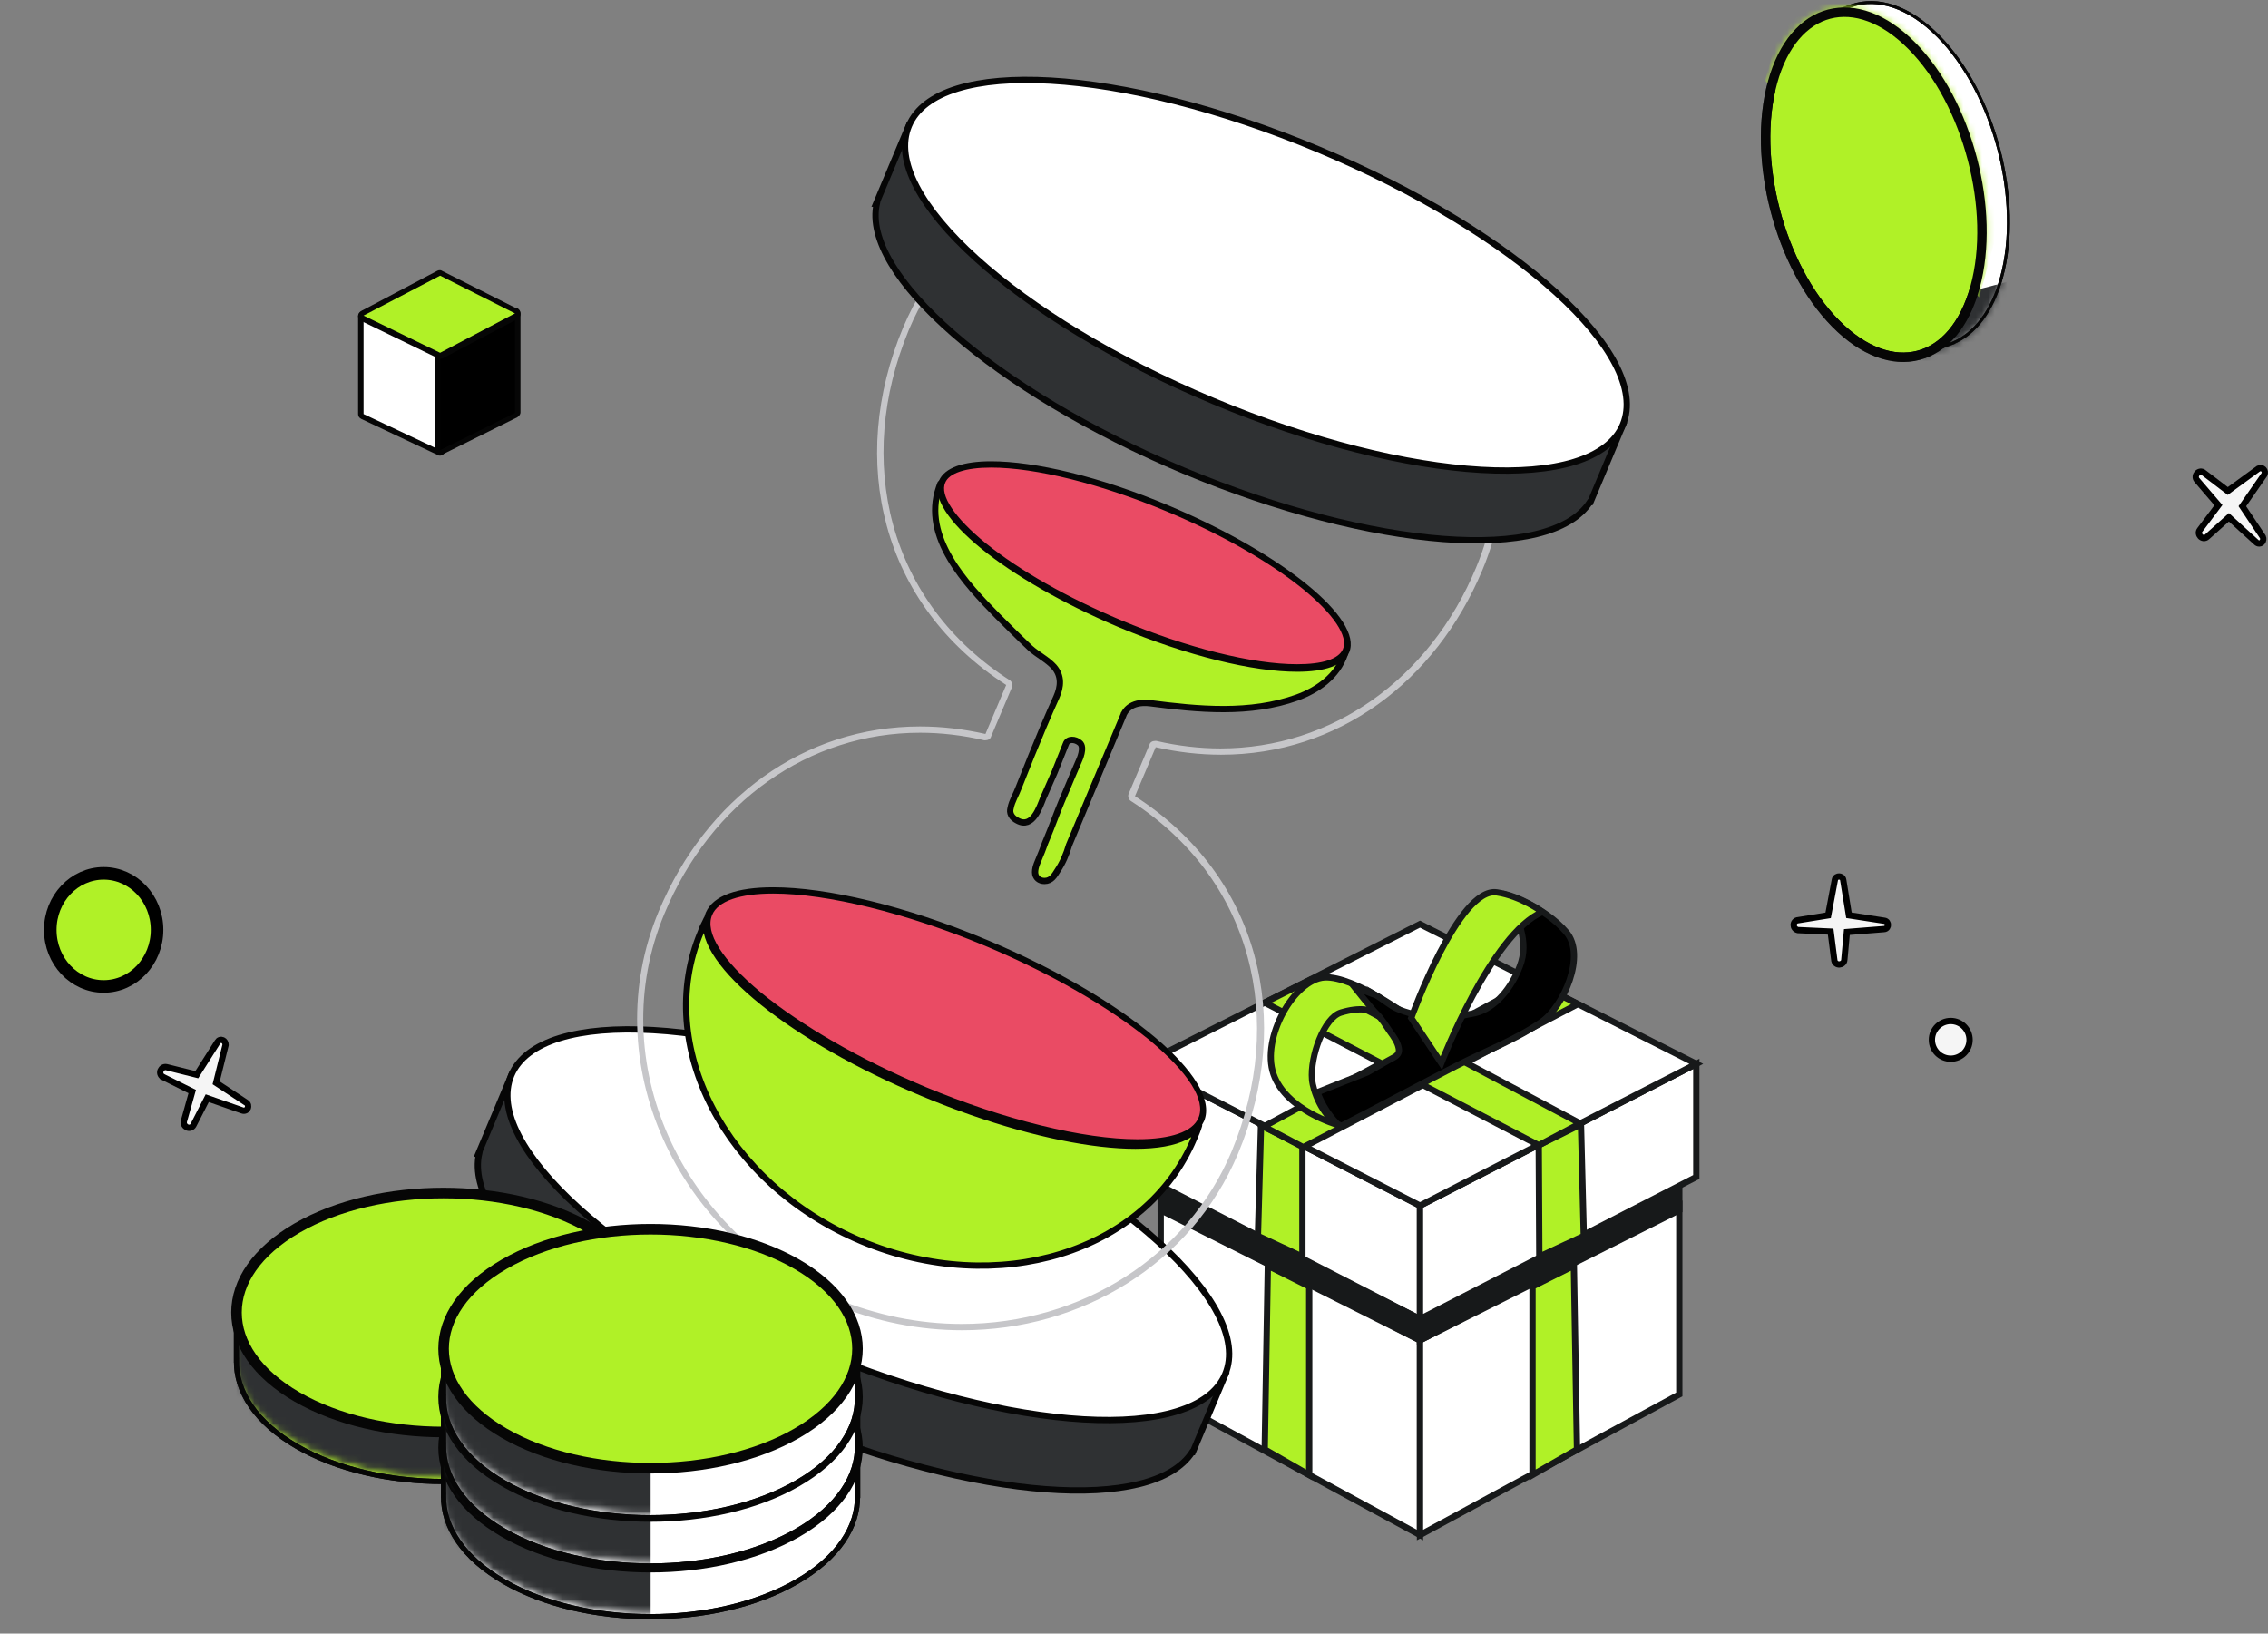 <svg width="361" height="260" viewBox="0 0 361 260" fill="none" xmlns="http://www.w3.org/2000/svg">
<rect x="0" y="0" width="361" height="260" fill="#808080" stroke="none"/>
<path fill-rule="evenodd" clip-rule="evenodd" d="M310.913 54.554C314.319 53.094 317.095 49.575 318.58 44.17C321.932 31.968 317.436 14.775 308.537 5.769C303.853 1.028 298.882 -0.5 294.736 0.897L294.735 0.894L294.631 0.933C294.538 0.965 294.446 0.999 294.355 1.034L290.296 2.525L290.598 3.56C288.773 5.429 287.301 8.108 286.354 11.555C283.002 23.757 287.498 40.949 296.397 49.956C299.486 53.083 302.7 54.812 305.72 55.226L306.05 56.352L310.919 54.574L310.913 54.554Z" fill="white"/>
<path d="M310.914 54.554L310.823 54.344L310.635 54.424L310.694 54.62L310.914 54.554ZM294.736 0.897L294.516 0.963L294.584 1.189L294.809 1.114L294.736 0.897ZM294.735 0.894L294.955 0.828L294.884 0.595L294.656 0.679L294.735 0.894ZM294.631 0.933L294.707 1.149L294.71 1.148L294.631 0.933ZM294.355 1.034L294.434 1.249L294.437 1.248L294.355 1.034ZM290.296 2.525L290.217 2.31L290.016 2.384L290.076 2.589L290.296 2.525ZM290.599 3.56L290.763 3.72L290.857 3.624L290.819 3.496L290.599 3.56ZM305.721 55.226L305.941 55.161L305.899 55.019L305.752 54.999L305.721 55.226ZM306.05 56.351L305.83 56.416L305.899 56.651L306.129 56.567L306.05 56.351ZM310.919 54.573L310.998 54.788L311.201 54.715L311.139 54.507L310.919 54.573ZM318.359 44.109C316.885 49.472 314.143 52.919 310.823 54.344L311.004 54.765C314.495 53.268 317.305 49.677 318.801 44.23L318.359 44.109ZM308.374 5.93C312.789 10.397 316.121 16.908 317.931 23.829C319.741 30.749 320.022 38.056 318.359 44.109L318.801 44.23C320.49 38.081 320.2 30.691 318.375 23.713C316.55 16.735 313.185 10.146 308.701 5.608L308.374 5.93ZM294.809 1.114C298.842 -0.245 303.725 1.224 308.374 5.93L308.701 5.608C303.981 0.83 298.922 -0.756 294.662 0.679L294.809 1.114ZM294.955 0.831L294.955 0.828L294.515 0.96L294.516 0.963L294.955 0.831ZM294.656 0.679L294.552 0.718L294.71 1.148L294.814 1.109L294.656 0.679ZM294.437 1.248C294.527 1.214 294.617 1.181 294.707 1.149L294.555 0.716C294.46 0.749 294.366 0.784 294.272 0.82L294.437 1.248ZM294.276 0.819L290.217 2.31L290.375 2.74L294.434 1.249L294.276 0.819ZM290.076 2.589L290.379 3.624L290.819 3.496L290.516 2.461L290.076 2.589ZM286.576 11.615C287.515 8.197 288.971 5.554 290.763 3.72L290.435 3.4C288.576 5.302 287.088 8.019 286.133 11.493L286.576 11.615ZM296.56 49.794C292.146 45.327 288.813 38.816 287.004 31.895C285.194 24.975 284.913 17.668 286.576 11.615L286.133 11.493C284.444 17.642 284.735 25.033 286.56 32.011C288.385 38.989 291.75 45.578 296.234 50.116L296.56 49.794ZM305.752 54.999C302.795 54.593 299.625 52.896 296.56 49.794L296.234 50.116C299.348 53.268 302.606 55.03 305.689 55.453L305.752 54.999ZM305.5 55.29L305.83 56.416L306.27 56.287L305.941 55.161L305.5 55.29ZM306.129 56.567L310.998 54.788L310.84 54.358L305.971 56.136L306.129 56.567ZM311.139 54.507L311.133 54.488L310.694 54.62L310.7 54.639L311.139 54.507Z" fill="#060606"/>
<mask id="mask0_3309_15569" style="mask-type:alpha" maskUnits="userSpaceOnUse" x="285" y="0" width="35" height="57">
<path fill-rule="evenodd" clip-rule="evenodd" d="M310.914 54.553C314.32 53.092 317.096 49.573 318.581 44.169C321.933 31.967 317.437 14.774 308.538 5.767C303.854 1.026 298.883 -0.501 294.737 0.896L294.736 0.893L294.632 0.932C294.539 0.964 294.447 0.998 294.356 1.033L290.297 2.524L290.599 3.559C288.774 5.427 287.302 8.107 286.355 11.553C283.003 23.755 287.499 40.948 296.398 49.954C299.487 53.081 302.701 54.81 305.721 55.224L306.051 56.35L310.92 54.572L310.914 54.553Z" fill="white"/>
<path d="M310.915 54.553L310.824 54.343L310.636 54.423L310.695 54.619L310.915 54.553ZM294.737 0.896L294.517 0.962L294.585 1.188L294.81 1.113L294.737 0.896ZM294.736 0.893L294.956 0.827L294.885 0.594L294.657 0.678L294.736 0.893ZM294.632 0.932L294.708 1.148L294.711 1.147L294.632 0.932ZM294.356 1.033L294.435 1.248L294.438 1.247L294.356 1.033ZM290.297 2.524L290.218 2.309L290.017 2.383L290.077 2.588L290.297 2.524ZM290.6 3.559L290.764 3.719L290.858 3.623L290.82 3.495L290.6 3.559ZM305.722 55.225L305.942 55.16L305.9 55.018L305.753 54.998L305.722 55.225ZM306.051 56.35L305.831 56.415L305.9 56.65L306.13 56.566L306.051 56.35ZM310.92 54.572L310.999 54.788L311.202 54.714L311.14 54.506L310.92 54.572ZM318.36 44.108C316.886 49.471 314.144 52.919 310.824 54.343L311.005 54.764C314.495 53.267 317.305 49.676 318.802 44.229L318.36 44.108ZM308.375 5.929C312.79 10.396 316.122 16.907 317.932 23.828C319.742 30.748 320.023 38.055 318.36 44.108L318.802 44.229C320.491 38.08 320.201 30.69 318.376 23.712C316.551 16.734 313.186 10.145 308.702 5.607L308.375 5.929ZM294.81 1.113C298.843 -0.246 303.726 1.223 308.375 5.929L308.702 5.607C303.982 0.829 298.923 -0.756 294.663 0.678L294.81 1.113ZM294.956 0.83L294.956 0.827L294.516 0.959L294.517 0.962L294.956 0.83ZM294.657 0.678L294.553 0.717L294.711 1.147L294.815 1.108L294.657 0.678ZM294.438 1.247C294.528 1.213 294.618 1.18 294.708 1.148L294.556 0.715C294.461 0.748 294.367 0.783 294.273 0.819L294.438 1.247ZM294.277 0.818L290.218 2.309L290.376 2.739L294.435 1.248L294.277 0.818ZM290.077 2.588L290.38 3.623L290.82 3.495L290.517 2.46L290.077 2.588ZM286.577 11.614C287.516 8.196 288.972 5.553 290.764 3.719L290.436 3.399C288.577 5.301 287.089 8.018 286.134 11.493L286.577 11.614ZM296.561 49.793C292.147 45.326 288.814 38.815 287.005 31.894C285.195 24.974 284.914 17.667 286.577 11.614L286.134 11.493C284.445 17.642 284.736 25.032 286.561 32.01C288.386 38.988 291.751 45.577 296.235 50.116L296.561 49.793ZM305.753 54.998C302.796 54.592 299.626 52.895 296.561 49.793L296.235 50.116C299.349 53.267 302.607 55.029 305.69 55.452L305.753 54.998ZM305.501 55.289L305.831 56.415L306.271 56.286L305.942 55.16L305.501 55.289ZM306.13 56.566L310.999 54.788L310.841 54.357L305.972 56.135L306.13 56.566ZM311.14 54.506L311.134 54.487L310.695 54.619L310.701 54.638L311.14 54.506Z" fill="#060606"/>
</mask>
<g mask="url(#mask0_3309_15569)">
<path d="M344.801 38.258L297.875 50.498L292.354 70.594L339.279 58.354L344.801 38.258Z" fill="#2F3133"/>
</g>
<path d="M310.914 54.554L310.823 54.344L310.635 54.424L310.694 54.62L310.914 54.554ZM294.736 0.897L294.516 0.963L294.584 1.189L294.809 1.114L294.736 0.897ZM294.735 0.894L294.955 0.828L294.884 0.595L294.656 0.679L294.735 0.894ZM294.631 0.933L294.707 1.149L294.71 1.148L294.631 0.933ZM294.355 1.034L294.434 1.249L294.437 1.248L294.355 1.034ZM290.296 2.525L290.217 2.31L290.016 2.384L290.076 2.589L290.296 2.525ZM290.599 3.56L290.763 3.72L290.857 3.624L290.819 3.496L290.599 3.56ZM305.721 55.226L305.941 55.161L305.899 55.019L305.752 54.999L305.721 55.226ZM306.05 56.351L305.83 56.416L305.899 56.651L306.129 56.567L306.05 56.351ZM310.919 54.573L310.998 54.788L311.201 54.715L311.139 54.507L310.919 54.573ZM318.359 44.109C316.885 49.472 314.143 52.919 310.823 54.344L311.004 54.765C314.495 53.268 317.305 49.677 318.801 44.23L318.359 44.109ZM308.374 5.93C312.789 10.397 316.121 16.908 317.931 23.829C319.741 30.749 320.022 38.056 318.359 44.109L318.801 44.23C320.49 38.081 320.2 30.691 318.375 23.713C316.55 16.735 313.185 10.146 308.701 5.608L308.374 5.93ZM294.809 1.114C298.842 -0.245 303.725 1.224 308.374 5.93L308.701 5.608C303.981 0.83 298.922 -0.756 294.662 0.679L294.809 1.114ZM294.955 0.831L294.955 0.828L294.515 0.96L294.516 0.963L294.955 0.831ZM294.656 0.679L294.552 0.718L294.71 1.148L294.814 1.109L294.656 0.679ZM294.437 1.248C294.527 1.214 294.617 1.181 294.707 1.149L294.555 0.716C294.46 0.749 294.366 0.784 294.272 0.82L294.437 1.248ZM294.276 0.819L290.217 2.31L290.375 2.74L294.434 1.249L294.276 0.819ZM290.076 2.589L290.379 3.624L290.819 3.496L290.516 2.461L290.076 2.589ZM286.576 11.615C287.515 8.197 288.971 5.554 290.763 3.72L290.435 3.4C288.576 5.302 287.088 8.019 286.133 11.493L286.576 11.615ZM296.56 49.794C292.146 45.327 288.813 38.816 287.004 31.895C285.194 24.975 284.913 17.668 286.576 11.615L286.133 11.493C284.444 17.642 284.735 25.033 286.56 32.011C288.385 38.989 291.75 45.578 296.234 50.116L296.56 49.794ZM305.752 54.999C302.795 54.593 299.625 52.896 296.56 49.794L296.234 50.116C299.348 53.268 302.606 55.03 305.689 55.453L305.752 54.999ZM305.5 55.29L305.83 56.416L306.27 56.287L305.941 55.161L305.5 55.29ZM306.129 56.567L310.998 54.788L310.84 54.358L305.971 56.136L306.129 56.567ZM311.139 54.507L311.133 54.488L310.694 54.62L310.7 54.639L311.139 54.507Z" fill="#060606"/>
<path d="M292.183 51.495C301.082 60.501 311.013 57.911 314.366 45.709C317.718 33.507 313.222 16.314 304.324 7.308C295.425 -1.698 285.493 0.892 282.141 13.094C278.788 25.296 283.284 42.489 292.183 51.495Z" fill="#B0F127" stroke="#060606" stroke-width="1.5"/>
<mask id="mask1_3309_15569" style="mask-type:alpha" maskUnits="userSpaceOnUse" x="280" y="1" width="37" height="57">
<path d="M292.184 51.495C301.083 60.501 311.014 57.911 314.367 45.709C317.719 33.507 313.223 16.314 304.324 7.308C295.426 -1.699 285.494 0.892 282.142 13.094C278.789 25.296 283.285 42.488 292.184 51.495Z" fill="#B0F127" stroke="#060606" stroke-width="1.5"/>
</mask>
<g mask="url(#mask1_3309_15569)">
<path d="M315.03 47.336L280.945 12.838L287.831 -12.224L321.916 22.273L315.03 47.336Z" fill="#B0F127"/>
<path d="M292.183 51.494C301.082 60.501 311.013 57.91 314.366 45.709C317.718 33.507 313.222 16.314 304.324 7.308C295.425 -1.699 285.493 0.892 282.141 13.093C278.788 25.295 283.284 42.488 292.183 51.494Z" stroke="#060606" stroke-width="1.5"/>
</g>
<path d="M182 169.325V187.328L226.024 209.932V191.885L182 169.325Z" fill="white" stroke="#17191A" stroke-miterlimit="10"/>
<path d="M184.752 191.885V221.934L226.024 244.313V213.316L184.752 191.885Z" fill="white" stroke="#17191A" stroke-miterlimit="10"/>
<path d="M184.752 189.268V192.607L226.024 213.316V209.932L184.752 189.268Z" fill="#17191A" stroke="#17191A" stroke-miterlimit="10"/>
<path d="M267.295 191.885V221.934L226.023 244.313V213.316L267.295 191.885Z" fill="white" stroke="#17191A" stroke-miterlimit="10"/>
<path d="M267.295 189.268V192.607L226.023 213.316V209.932L267.295 189.268Z" fill="#17191A" stroke="#17191A" stroke-miterlimit="10"/>
<path d="M270.002 169.325V187.328L226.023 209.932V191.885L270.002 169.325Z" fill="white" stroke="#17191A" stroke-miterlimit="10"/>
<path d="M182 169.325L226.024 147.081L270.002 169.325L226.024 191.884L182 169.325Z" fill="white" stroke="#17191A" stroke-miterlimit="10"/>
<path d="M200.719 179.116L200.223 196.712L207.304 200.006V182.41L200.719 179.116Z" fill="#B0F127" stroke="#17191A" stroke-miterlimit="10"/>
<path d="M201.802 201.45L201.306 230.687L208.387 234.748V204.744L201.802 201.45Z" fill="#B0F127" stroke="#17191A" stroke-miterlimit="10"/>
<path d="M251.644 178.936L252.095 196.713L245.013 200.006L244.923 182.275L251.644 178.936Z" fill="#B0F127" stroke="#17191A" stroke-miterlimit="10"/>
<path d="M250.516 201.45L251.012 230.687L243.931 234.748V204.744L250.516 201.45Z" fill="#B0F127" stroke="#17191A" stroke-miterlimit="10"/>
<path d="M201.17 179.297L243.976 156.196L251.147 159.805L207.44 182.59L201.17 179.297Z" fill="#B0F127" stroke="#17191A" stroke-miterlimit="10"/>
<path d="M251.509 178.8L208.523 155.97L201.306 159.579L244.923 182.274L251.509 178.8Z" fill="#B0F127" stroke="#17191A" stroke-miterlimit="10"/>
<path d="M224.58 162.016C224.58 162.016 215.604 155.294 210.822 155.564C205.996 155.88 200.719 165.175 202.703 170.95C204.688 176.725 212.897 179.026 212.897 179.026C210.371 177.267 209.018 173.747 208.838 171.807C208.522 168.153 210.732 161.971 213.439 161.159C219.573 159.309 220.52 163.009 220.52 163.009L224.58 162.016Z" fill="#B0F127" stroke="#17191A" stroke-miterlimit="10" stroke-linejoin="round"/>
<path d="M240.097 142.525C240.097 142.525 245.78 144.239 249.298 148.345C252.501 152.045 248.847 160.211 245.419 162.603C241.36 165.445 236.308 167.34 231.887 169.596C225.753 172.754 219.709 176.003 213.574 179.161C213.439 179.251 213.123 178.936 212.988 178.981C212.988 178.981 210.868 177.131 209.695 173.837L217.634 170.679C219.032 169.912 220.431 169.055 221.874 168.288C222.46 167.972 222.776 167.521 222.641 166.844C222.46 165.851 221.829 164.994 221.242 164.182C220.611 163.279 219.979 162.151 218.987 161.204C218.446 160.708 215.469 156.963 215.469 156.963C215.469 156.963 218.942 158.497 218.807 158.271C220.385 159.174 221.242 160.076 222.46 160.572C225.257 161.79 228.414 162.106 231.436 161.79C232.564 161.7 233.692 161.475 234.774 161.249C238.067 160.482 240.638 157.098 241.901 153.804C243.48 149.789 241.495 146.315 240.097 142.525Z" fill="black" stroke="#17191A" stroke-miterlimit="10"/>
<path d="M229.406 169.19C229.406 169.19 237.39 148.571 245.509 145.142C245.509 145.142 242.126 142.615 238.247 142.028C232.158 141.126 224.625 162.016 224.625 162.016L229.406 169.19Z" fill="#B0F127" stroke="#17191A" stroke-miterlimit="10"/>
<path d="M187.357 215.518L186.857 216.618C179.457 206.518 162.857 194.818 141.857 186.118C120.857 177.318 100.857 173.618 88.557 175.518L89.057 174.418L81.357 171.218L76.157 183.618H76.257C73.757 194.818 94.957 213.418 125.157 226.118C155.357 238.818 183.457 240.818 189.757 231.118H189.857L195.057 218.718L187.357 215.518Z" fill="#2F3133" stroke="#060606" stroke-miterlimit="10"/>
<path d="M195.02 218.715C199.649 207.661 177.962 188.048 146.581 174.909C115.2 161.771 86.009 160.081 81.38 171.136C76.752 182.19 98.439 201.803 129.82 214.942C161.201 228.08 190.392 229.77 195.02 218.715Z" fill="white" stroke="#060606" stroke-miterlimit="10"/>
<path d="M187.657 25.018C194.457 25.018 201.157 26.418 207.557 29.018C232.457 39.418 244.757 66.918 234.957 90.318C227.557 108.118 211.957 119.118 194.257 119.118C190.957 119.118 187.457 118.718 184.057 117.918C183.957 117.918 183.957 117.918 183.857 117.918C183.457 117.918 183.057 118.118 182.957 118.518L179.657 126.318C179.457 126.718 179.657 127.318 180.057 127.518C189.357 133.518 195.757 142.018 198.557 152.218C201.257 162.118 200.357 172.818 196.057 183.218C189.057 199.918 172.157 210.718 153.057 210.718C146.257 210.718 139.557 209.318 133.157 206.718C108.257 196.318 95.957 168.818 105.757 145.418C113.157 127.618 128.757 116.618 146.457 116.618C149.757 116.618 153.257 117.018 156.657 117.818C156.757 117.818 156.757 117.818 156.857 117.818C157.257 117.818 157.657 117.618 157.757 117.218L161.057 109.418C161.257 109.018 161.057 108.418 160.657 108.218C151.357 102.218 144.957 93.718 142.157 83.518C139.457 73.618 140.357 62.918 144.657 52.518C151.657 35.818 168.557 25.018 187.657 25.018ZM187.657 24.018C168.757 24.018 151.157 34.518 143.757 52.118C134.857 73.318 140.257 96.218 160.157 109.018L156.857 116.818C153.357 116.018 149.857 115.618 146.457 115.618C127.957 115.618 112.357 127.118 104.857 145.018C94.857 168.918 107.357 196.918 132.857 207.618C139.557 210.418 146.457 211.718 153.157 211.718C172.057 211.718 189.657 201.218 197.057 183.618C205.957 162.418 200.557 139.518 180.657 126.718L183.957 118.918C187.457 119.718 190.957 120.118 194.357 120.118C212.857 120.118 228.457 108.618 235.957 90.718C245.957 66.818 233.457 38.818 207.957 28.118C201.357 25.418 194.457 24.018 187.657 24.018Z" fill="#C6C6C9"/>
<path d="M250.656 64.318L250.156 65.418C242.756 55.318 226.156 43.618 205.156 34.918C184.156 26.118 164.156 22.418 151.856 24.318L152.356 23.218L144.656 20.018L139.456 32.418H139.556C137.056 43.618 158.256 62.218 188.456 74.918C218.656 87.518 246.756 89.618 253.056 79.918H253.156L258.356 67.518L250.656 64.318Z" fill="#2F3133" stroke="#060606" stroke-miterlimit="10"/>
<path d="M258.313 67.596C262.942 56.541 241.255 36.929 209.874 23.79C178.493 10.651 149.302 8.962 144.674 20.016C140.045 31.071 161.732 50.683 193.113 63.822C224.494 76.961 253.685 78.651 258.313 67.596Z" fill="white" stroke="#060606" stroke-miterlimit="10"/>
<path d="M149.756 76.918C149.656 76.918 149.656 77.118 149.456 77.618C146.756 85.518 153.756 92.918 158.756 98.018C160.456 99.718 162.156 101.418 163.956 103.118C165.156 104.218 166.656 104.918 167.756 106.118C169.056 107.618 168.856 109.318 168.156 110.918C166.756 114.018 165.456 117.118 164.156 120.318C163.456 122.018 162.856 123.618 162.156 125.318C161.756 126.418 161.056 127.518 160.856 128.618C160.756 129.018 160.756 129.318 160.956 129.718C161.156 130.118 161.556 130.418 161.956 130.618C164.356 131.918 165.456 128.518 166.056 127.018C166.656 125.618 167.256 124.318 167.856 122.918C167.856 122.918 169.056 119.918 169.656 118.418C169.956 117.518 171.156 117.618 171.856 118.218C172.756 118.918 171.756 121.018 171.756 121.018C171.756 121.018 169.856 125.418 168.956 127.618C168.156 129.518 167.456 131.518 166.656 133.418C166.256 134.318 165.956 135.318 165.556 136.218C165.256 137.018 164.756 137.918 164.756 138.818C164.756 139.718 165.456 140.218 166.256 140.218C167.356 140.218 167.856 139.318 168.356 138.518C169.156 137.318 169.756 135.918 170.156 134.518C170.156 134.518 172.356 129.218 173.456 126.618C175.256 122.318 177.056 118.018 178.856 113.718C178.856 113.618 178.856 113.618 178.956 113.518C178.956 113.518 179.756 111.518 183.056 111.918C190.756 112.918 198.956 113.718 206.456 111.018C209.756 109.818 212.856 107.618 214.056 104.118C210.956 103.118 207.956 101.618 205.056 100.318C198.256 97.418 191.456 94.518 184.656 91.618C177.456 88.518 170.256 85.518 162.956 82.418C160.256 81.318 157.556 80.118 154.856 79.018C153.556 78.418 151.656 77.218 150.256 77.018C149.956 76.918 149.856 76.818 149.756 76.918Z" fill="#B0F127" stroke="#060606" stroke-miterlimit="10" stroke-linecap="round" stroke-linejoin="round"/>
<path d="M206.457 106.318C199.357 106.318 188.857 103.718 178.257 99.318C160.857 92.018 147.857 81.618 149.957 76.718C150.657 74.918 153.457 74.018 157.757 74.018C164.857 74.018 175.357 76.618 185.957 81.018C203.357 88.318 216.357 98.718 214.257 103.618C213.457 105.318 210.657 106.318 206.457 106.318Z" fill="#ea4b64"/>
<path d="M157.757 74.418C164.857 74.418 175.257 77.017 185.757 81.418C194.357 85.017 202.057 89.418 207.357 93.718C212.257 97.718 214.657 101.317 213.757 103.317C213.057 104.917 210.457 105.717 206.457 105.717C199.357 105.717 188.957 103.117 178.457 98.718C169.857 95.118 162.157 90.718 156.857 86.418C151.957 82.418 149.557 78.817 150.457 76.817C151.057 75.317 153.657 74.418 157.757 74.418ZM157.757 73.418C153.357 73.418 150.357 74.418 149.457 76.517C147.257 81.817 160.057 92.218 178.057 99.817C189.057 104.417 199.457 106.917 206.457 106.917C210.857 106.917 213.857 105.917 214.757 103.817C216.957 98.517 204.157 88.118 186.157 80.517C175.057 75.817 164.657 73.418 157.757 73.418Z" fill="#060606"/>
<path d="M112.456 146.318C112.156 147.018 111.756 147.618 111.556 148.318C103.956 166.418 115.456 188.418 137.056 197.518C158.756 206.618 182.456 199.318 190.056 181.218C190.356 180.518 190.656 179.818 190.856 179.118C186.956 184.918 167.756 182.718 146.956 174.018C126.056 165.318 111.156 153.218 112.456 146.318Z" fill="#B0F127" stroke="#060606" stroke-miterlimit="10" stroke-linecap="round" stroke-linejoin="round"/>
<path d="M181.057 181.918C172.357 181.918 159.657 178.818 147.157 173.518C136.657 169.118 127.257 163.718 120.757 158.318C114.557 153.118 111.657 148.418 112.857 145.418C113.857 143.018 117.457 141.718 123.057 141.718C131.757 141.718 144.457 144.818 156.957 150.118C167.457 154.518 176.857 159.918 183.357 165.318C189.557 170.518 192.457 175.218 191.257 178.218C190.257 180.618 186.557 181.918 181.057 181.918Z" fill="#ea4b64"/>
<path d="M123.057 142.218C131.657 142.218 144.257 145.318 156.757 150.518C167.257 154.918 176.557 160.318 183.057 165.618C189.157 170.718 191.957 175.118 190.757 177.918C189.857 180.118 186.357 181.318 181.057 181.318C172.457 181.318 159.857 178.218 147.357 173.018C136.857 168.618 127.557 163.218 121.057 157.918C114.957 152.818 112.157 148.418 113.357 145.618C114.257 143.418 117.757 142.218 123.057 142.218ZM123.057 141.218C117.357 141.218 113.557 142.518 112.357 145.218C109.557 151.918 124.957 164.818 146.857 174.018C159.957 179.518 172.457 182.418 180.957 182.418C186.657 182.418 190.457 181.118 191.657 178.418C194.457 171.718 179.057 158.818 157.157 149.618C144.057 144.118 131.557 141.218 123.057 141.218Z" fill="#060606"/>
<path fill-rule="evenodd" clip-rule="evenodd" d="M101.983 211.009C100.44 208.198 97.738 205.553 93.876 203.323C81.012 195.896 60.155 195.896 47.291 203.323C43.429 205.553 40.727 208.198 39.183 211.009H37.64V216.514H37.645C37.53 221.466 40.745 226.44 47.291 230.219C60.155 237.646 81.012 237.646 93.876 230.219C100.421 226.44 103.637 221.466 103.521 216.514H103.546V211.009H101.983Z" fill="#B0F127"/>
<path d="M93.876 203.323L94.08 202.969L93.876 203.323ZM101.983 211.009L101.624 211.206L101.741 211.418H101.983V211.009ZM47.291 203.323L47.086 202.969L47.291 203.323ZM39.183 211.009V211.418H39.426L39.542 211.206L39.183 211.009ZM37.639 211.009V210.6H37.23V211.009H37.639ZM37.639 216.514H37.23V216.922H37.639V216.514ZM37.645 216.514L38.054 216.523L38.064 216.105H37.645V216.514ZM47.291 230.219L47.086 230.573L47.291 230.219ZM93.876 230.219L94.08 230.573L93.876 230.219ZM103.521 216.514V216.105H103.102L103.112 216.523L103.521 216.514ZM103.545 216.514V216.922H103.955V216.514H103.545ZM103.545 211.009H103.955V210.6H103.545V211.009ZM93.671 203.677C97.485 205.879 100.126 208.476 101.624 211.206L102.342 210.812C100.754 207.92 97.989 205.226 94.08 202.969L93.671 203.677ZM47.495 203.677C53.851 200.008 62.206 198.162 70.583 198.162C78.961 198.162 87.316 200.008 93.671 203.677L94.08 202.969C87.572 199.211 79.066 197.344 70.583 197.344C62.1 197.344 53.595 199.211 47.086 202.969L47.495 203.677ZM39.542 211.206C41.041 208.476 43.681 205.879 47.495 203.677L47.086 202.969C43.177 205.226 40.413 207.92 38.825 210.812L39.542 211.206ZM37.639 211.418H39.183V210.6H37.639V211.418ZM38.049 216.514V211.009H37.23V216.514H38.049ZM37.645 216.105H37.639V216.922H37.645V216.105ZM47.495 229.865C41.025 226.129 37.944 221.273 38.054 216.523L37.237 216.504C37.117 221.659 40.465 226.75 47.086 230.573L47.495 229.865ZM93.671 229.865C87.316 233.534 78.96 235.38 70.583 235.38C62.206 235.38 53.851 233.534 47.495 229.865L47.086 230.573C53.595 234.331 62.1 236.198 70.583 236.198C79.066 236.198 87.572 234.331 94.08 230.573L93.671 229.865ZM103.112 216.523C103.223 221.273 100.141 226.129 93.671 229.865L94.08 230.573C100.702 226.75 104.05 221.659 103.93 216.504L103.112 216.523ZM103.545 216.105H103.521V216.922H103.545V216.105ZM103.136 211.009V216.514H103.955V211.009H103.136ZM101.983 211.418H103.545V210.6H101.983V211.418Z" fill="#060606"/>
<mask id="mask2_3309_15569" style="mask-type:alpha" maskUnits="userSpaceOnUse" x="37" y="196" width="67" height="40">
<path fill-rule="evenodd" clip-rule="evenodd" d="M101.983 209.933C100.44 207.122 97.738 204.477 93.876 202.248C81.012 194.82 60.155 194.82 47.291 202.248C43.429 204.477 40.727 207.122 39.183 209.933H37.64V215.438H37.645C37.53 220.391 40.745 225.364 47.291 229.143C60.155 236.57 81.012 236.57 93.876 229.143C100.421 225.364 103.637 220.391 103.521 215.438H103.546V209.933H101.983Z" fill="#71A407"/>
<path d="M101.983 209.933L101.624 210.131L101.741 210.342H101.983V209.933ZM39.183 209.933V210.342H39.426L39.542 210.131L39.183 209.933ZM37.639 209.933V209.525H37.23V209.933H37.639ZM37.639 215.438H37.23V215.847H37.639V215.438ZM37.645 215.438L38.054 215.447L38.064 215.029H37.645V215.438ZM103.521 215.438V215.029H103.102L103.112 215.447L103.521 215.438ZM103.545 215.438V215.847H103.955V215.438H103.545ZM103.545 209.933H103.955V209.525H103.545V209.933ZM93.671 202.602C97.485 204.804 100.126 207.4 101.624 210.131L102.342 209.737C100.754 206.844 97.989 204.15 94.08 201.893L93.671 202.602ZM47.495 202.602C53.851 198.932 62.206 197.086 70.583 197.086C78.961 197.086 87.316 198.932 93.671 202.602L94.08 201.893C87.572 198.135 79.066 196.268 70.583 196.268C62.1 196.268 53.595 198.135 47.086 201.893L47.495 202.602ZM39.542 210.131C41.041 207.4 43.681 204.804 47.495 202.602L47.086 201.893C43.177 204.15 40.413 206.844 38.825 209.737L39.542 210.131ZM37.639 210.342H39.183V209.525H37.639V210.342ZM38.049 215.438V209.933H37.23V215.438H38.049ZM37.645 215.029H37.639V215.847H37.645V215.029ZM47.495 228.789C41.025 225.054 37.944 220.197 38.054 215.447L37.237 215.428C37.117 220.584 40.465 225.674 47.086 229.498L47.495 228.789ZM93.671 228.789C87.316 232.458 78.96 234.304 70.583 234.304C62.206 234.304 53.851 232.458 47.495 228.789L47.086 229.498C53.595 233.256 62.1 235.123 70.583 235.123C79.066 235.123 87.572 233.256 94.08 229.498L93.671 228.789ZM103.112 215.447C103.223 220.197 100.141 225.054 93.671 228.789L94.08 229.498C100.702 225.674 104.05 220.584 103.93 215.428L103.112 215.447ZM103.545 215.029H103.521V215.847H103.545V215.029ZM103.136 209.933V215.438H103.955V209.933H103.136ZM101.983 210.342H103.545V209.525H101.983V210.342Z" fill="#060606"/>
</mask>
<g mask="url(#mask2_3309_15569)">
<path d="M70.597 209.931H37.643V236.827H70.597V209.931Z" fill="#2F3133"/>
</g>
<path d="M93.876 203.323L94.08 202.969L93.876 203.323ZM101.983 211.009L101.624 211.206L101.741 211.418H101.983V211.009ZM47.291 203.323L47.086 202.969L47.291 203.323ZM39.183 211.009V211.418H39.426L39.542 211.206L39.183 211.009ZM37.639 211.009V210.6H37.23V211.009H37.639ZM37.639 216.514H37.23V216.922H37.639V216.514ZM37.645 216.514L38.054 216.523L38.064 216.105H37.645V216.514ZM47.291 230.219L47.086 230.573L47.291 230.219ZM93.876 230.219L94.08 230.573L93.876 230.219ZM103.521 216.514V216.105H103.102L103.112 216.523L103.521 216.514ZM103.545 216.514V216.922H103.955V216.514H103.545ZM103.545 211.009H103.955V210.6H103.545V211.009ZM93.671 203.677C97.485 205.879 100.126 208.476 101.624 211.206L102.342 210.812C100.754 207.92 97.989 205.226 94.08 202.969L93.671 203.677ZM47.495 203.677C53.851 200.008 62.206 198.162 70.583 198.162C78.961 198.162 87.316 200.008 93.671 203.677L94.08 202.969C87.572 199.211 79.066 197.344 70.583 197.344C62.1 197.344 53.595 199.211 47.086 202.969L47.495 203.677ZM39.542 211.206C41.041 208.476 43.681 205.879 47.495 203.677L47.086 202.969C43.177 205.226 40.413 207.92 38.825 210.812L39.542 211.206ZM37.639 211.418H39.183V210.6H37.639V211.418ZM38.049 216.514V211.009H37.23V216.514H38.049ZM37.645 216.105H37.639V216.922H37.645V216.105ZM47.495 229.865C41.025 226.129 37.944 221.273 38.054 216.523L37.237 216.504C37.117 221.659 40.465 226.75 47.086 230.573L47.495 229.865ZM93.671 229.865C87.316 233.534 78.96 235.38 70.583 235.38C62.206 235.38 53.851 233.534 47.495 229.865L47.086 230.573C53.595 234.331 62.1 236.198 70.583 236.198C79.066 236.198 87.572 234.331 94.08 230.573L93.671 229.865ZM103.112 216.523C103.223 221.273 100.141 226.129 93.671 229.865L94.08 230.573C100.702 226.75 104.05 221.659 103.93 216.504L103.112 216.523ZM103.545 216.105H103.521V216.922H103.545V216.105ZM103.136 211.009V216.514H103.955V211.009H103.136ZM101.983 211.418H103.545V210.6H101.983V211.418Z" fill="#060606"/>
<path d="M93.878 222.344C106.742 214.917 106.742 202.875 93.878 195.448C81.014 188.021 60.157 188.021 47.293 195.448C34.428 202.875 34.428 214.917 47.293 222.344C60.157 229.771 81.014 229.771 93.878 222.344Z" fill="#B0F127" stroke="#060606" stroke-width="1.68"/>
<path fill-rule="evenodd" clip-rule="evenodd" d="M134.948 232.522C133.405 229.711 130.702 227.066 126.84 224.836C113.976 217.409 93.119 217.409 80.255 224.836C76.394 227.066 73.691 229.711 72.148 232.522H70.605V238.026H70.61C70.495 242.979 73.71 247.953 80.255 251.732C93.119 259.159 113.976 259.159 126.84 251.732C133.386 247.953 136.601 242.979 136.486 238.026H136.51V232.522H134.948Z" fill="white"/>
<path d="M126.84 224.836L126.636 225.191L126.84 224.836ZM134.948 232.522L134.589 232.719L134.706 232.931H134.948V232.522ZM80.255 224.836L80.46 225.191L80.255 224.836ZM72.148 232.522V232.931H72.39L72.506 232.719L72.148 232.522ZM70.604 232.522V232.113H70.195V232.522H70.604ZM70.604 238.027H70.195V238.436H70.604V238.027ZM70.61 238.027L71.019 238.036L71.028 237.618H70.61V238.027ZM80.255 251.732L80.05 252.086L80.255 251.732ZM126.84 251.732L127.045 252.086L126.84 251.732ZM136.485 238.027V237.618H136.067L136.076 238.036L136.485 238.027ZM136.51 238.027V238.436H136.919V238.027H136.51ZM136.51 232.522H136.919V232.113H136.51V232.522ZM126.636 225.191C130.45 227.393 133.09 229.989 134.589 232.719L135.306 232.326C133.718 229.433 130.954 226.739 127.045 224.482L126.636 225.191ZM80.46 225.191C86.815 221.521 95.17 219.675 103.548 219.675C111.925 219.675 120.281 221.521 126.636 225.191L127.045 224.482C120.536 220.724 112.031 218.857 103.548 218.857C95.065 218.857 86.559 220.724 80.05 224.482L80.46 225.191ZM72.506 232.719C74.005 229.989 76.646 227.393 80.46 225.191L80.05 224.482C76.142 226.739 73.377 229.433 71.789 232.326L72.506 232.719ZM70.604 232.931H72.148V232.113H70.604V232.931ZM71.013 238.027V232.522H70.195V238.027H71.013ZM70.61 237.618H70.604V238.436H70.61V237.618ZM80.46 251.378C73.99 247.643 70.908 242.786 71.019 238.036L70.201 238.017C70.081 243.172 73.429 248.264 80.05 252.086L80.46 251.378ZM126.636 251.378C120.281 255.047 111.925 256.894 103.548 256.894C95.17 256.894 86.815 255.047 80.46 251.378L80.05 252.086C86.559 255.844 95.065 257.712 103.548 257.712C112.031 257.712 120.536 255.844 127.045 252.086L126.636 251.378ZM136.076 238.036C136.187 242.786 133.105 247.643 126.636 251.378L127.045 252.086C133.666 248.264 137.014 243.172 136.895 238.017L136.076 238.036ZM136.51 237.618H136.485V238.436H136.51V237.618ZM136.101 232.522V238.027H136.919V232.522H136.101ZM134.948 232.931H136.51V232.113H134.948V232.931Z" fill="#060606"/>
<mask id="mask3_3309_15569" style="mask-type:alpha" maskUnits="userSpaceOnUse" x="70" y="217" width="67" height="40">
<path fill-rule="evenodd" clip-rule="evenodd" d="M134.948 231.44C133.405 228.628 130.702 225.983 126.84 223.754C113.976 216.327 93.119 216.327 80.255 223.754C76.394 225.983 73.691 228.628 72.148 231.44H70.605V236.944H70.61C70.495 241.897 73.71 246.871 80.255 250.649C93.119 258.077 113.976 258.077 126.84 250.649C133.386 246.871 136.601 241.897 136.486 236.944H136.51V231.44H134.948Z" fill="white"/>
<path d="M134.948 231.44L134.589 231.637L134.706 231.849H134.948V231.44ZM72.148 231.44V231.849H72.39L72.506 231.637L72.148 231.44ZM70.604 231.44V231.031H70.195V231.44H70.604ZM70.604 236.944H70.195V237.353H70.604V236.944ZM70.61 236.944L71.019 236.954L71.028 236.535H70.61V236.944ZM136.485 236.944V236.535H136.067L136.076 236.954L136.485 236.944ZM136.51 236.944V237.353H136.919V236.944H136.51ZM136.51 231.44H136.919V231.031H136.51V231.44ZM126.636 224.108C130.45 226.31 133.09 228.906 134.589 231.637L135.306 231.243C133.718 228.35 130.954 225.656 127.045 223.399L126.636 224.108ZM80.46 224.108C86.815 220.439 95.17 218.593 103.548 218.593C111.925 218.593 120.281 220.439 126.636 224.108L127.045 223.399C120.536 219.641 112.031 217.774 103.548 217.774C95.065 217.774 86.559 219.641 80.05 223.399L80.46 224.108ZM72.506 231.637C74.005 228.906 76.646 226.31 80.46 224.108L80.05 223.399C76.142 225.656 73.377 228.35 71.789 231.243L72.506 231.637ZM70.604 231.849H72.148V231.031H70.604V231.849ZM71.013 236.944V231.44H70.195V236.944H71.013ZM70.61 236.535H70.604V237.353H70.61V236.535ZM80.46 250.295C73.99 246.56 70.908 241.704 71.019 236.954L70.201 236.935C70.081 242.09 73.429 247.181 80.05 251.004L80.46 250.295ZM126.636 250.295C120.281 253.965 111.925 255.811 103.548 255.811C95.17 255.811 86.815 253.965 80.46 250.295L80.05 251.004C86.559 254.762 95.065 256.629 103.548 256.629C112.031 256.629 120.536 254.762 127.045 251.004L126.636 250.295ZM136.076 236.954C136.187 241.704 133.105 246.56 126.636 250.295L127.045 251.004C133.666 247.181 137.014 242.09 136.895 236.935L136.076 236.954ZM136.51 236.535H136.485V237.353H136.51V236.535ZM136.101 231.44V236.944H136.919V231.44H136.101ZM134.948 231.849H136.51V231.031H134.948V231.849Z" fill="#060606"/>
</mask>
<g mask="url(#mask3_3309_15569)">
<path d="M103.562 231.444H70.608V258.339H103.562V231.444Z" fill="#2F3133"/>
</g>
<path d="M126.84 224.836L126.636 225.191L126.84 224.836ZM134.948 232.522L134.589 232.719L134.706 232.931H134.948V232.522ZM80.255 224.836L80.46 225.191L80.255 224.836ZM72.148 232.522V232.931H72.39L72.506 232.719L72.148 232.522ZM70.604 232.522V232.113H70.195V232.522H70.604ZM70.604 238.027H70.195V238.436H70.604V238.027ZM70.61 238.027L71.019 238.036L71.028 237.618H70.61V238.027ZM80.255 251.732L80.05 252.086L80.255 251.732ZM126.84 251.732L127.045 252.086L126.84 251.732ZM136.485 238.027V237.618H136.067L136.076 238.036L136.485 238.027ZM136.51 238.027V238.436H136.919V238.027H136.51ZM136.51 232.522H136.919V232.113H136.51V232.522ZM126.636 225.191C130.45 227.393 133.09 229.989 134.589 232.719L135.306 232.326C133.718 229.433 130.954 226.739 127.045 224.482L126.636 225.191ZM80.46 225.191C86.815 221.521 95.17 219.675 103.548 219.675C111.925 219.675 120.281 221.521 126.636 225.191L127.045 224.482C120.536 220.724 112.031 218.857 103.548 218.857C95.065 218.857 86.559 220.724 80.05 224.482L80.46 225.191ZM72.506 232.719C74.005 229.989 76.646 227.393 80.46 225.191L80.05 224.482C76.142 226.739 73.377 229.433 71.789 232.326L72.506 232.719ZM70.604 232.931H72.148V232.113H70.604V232.931ZM71.013 238.027V232.522H70.195V238.027H71.013ZM70.61 237.618H70.604V238.436H70.61V237.618ZM80.46 251.378C73.99 247.643 70.908 242.786 71.019 238.036L70.201 238.017C70.081 243.172 73.429 248.264 80.05 252.086L80.46 251.378ZM126.636 251.378C120.281 255.047 111.925 256.894 103.548 256.894C95.17 256.894 86.815 255.047 80.46 251.378L80.05 252.086C86.559 255.844 95.065 257.712 103.548 257.712C112.031 257.712 120.536 255.844 127.045 252.086L126.636 251.378ZM136.076 238.036C136.187 242.786 133.105 247.643 126.636 251.378L127.045 252.086C133.666 248.264 137.014 243.172 136.895 238.017L136.076 238.036ZM136.51 237.618H136.485V238.436H136.51V237.618ZM136.101 232.522V238.027H136.919V232.522H136.101ZM134.948 232.931H136.51V232.113H134.948V232.931Z" fill="#060606"/>
<path d="M126.841 243.86C139.705 236.433 139.705 224.391 126.841 216.964C113.977 209.537 93.12 209.537 80.256 216.964C67.391 224.391 67.391 236.433 80.256 243.86C93.12 251.287 113.977 251.287 126.841 243.86Z" fill="white" stroke="#060606" stroke-width="1.68"/>
<path d="M110.642 222.499C108.36 220.719 104.875 221.065 101.119 222.123L98.391 219.501L95.627 220.46L98.284 223.012L96.094 223.795L93.42 221.226L90.658 222.184L93.385 224.805L91.64 225.429L91.631 225.421L87.818 226.742L89.592 228.447L91.599 227.749C92.719 227.361 93.474 227.61 93.917 227.897L97.025 230.884C97.125 230.849 97.226 230.819 97.329 230.793L97.037 230.895L101.39 235.079C101.553 235.299 101.683 235.696 100.902 235.968C100.956 235.973 98.892 236.664 98.892 236.664L100.327 238.761L103.923 237.513L105.908 236.837L108.668 239.488L111.429 238.531L108.699 235.907L110.92 235.154L113.636 237.765L116.4 236.807L113.646 234.159C118.132 232.394 120.681 230.589 118.464 227.93C116.678 225.788 114.083 225.456 111.065 226.006C112.177 224.979 112.315 223.801 110.642 222.499ZM112.675 229.51C114.739 231.491 108.628 233.304 106.756 233.955L103.1 230.442C104.975 229.792 110.525 227.444 112.675 229.51ZM106.232 225C108.107 226.803 102.987 228.293 101.427 228.834L98.111 225.648C99.672 225.107 104.274 223.12 106.232 225Z" fill="#060606"/>
<path fill-rule="evenodd" clip-rule="evenodd" d="M134.948 224.46C133.405 221.648 130.702 219.003 126.84 216.774C113.976 209.346 93.119 209.346 80.255 216.774C76.394 219.003 73.691 221.648 72.148 224.46H70.605V229.964H70.61C70.495 234.916 73.71 239.89 80.255 243.669C93.119 251.096 113.976 251.096 126.84 243.669C133.386 239.89 136.601 234.916 136.486 229.964H136.51V224.46H134.948Z" fill="white"/>
<path d="M126.84 216.774L126.636 217.128L126.84 216.774ZM134.948 224.46L134.589 224.657L134.706 224.868H134.948V224.46ZM80.255 216.774L80.46 217.128L80.255 216.774ZM72.148 224.46V224.868H72.39L72.506 224.657L72.148 224.46ZM70.604 224.46V224.051H70.195V224.46H70.604ZM70.604 229.964H70.195V230.373H70.604V229.964ZM70.61 229.964L71.019 229.973L71.028 229.555H70.61V229.964ZM80.255 243.669L80.05 244.024L80.255 243.669ZM126.84 243.669L127.045 244.024L126.84 243.669ZM136.485 229.964V229.555H136.067L136.076 229.973L136.485 229.964ZM136.51 229.964V230.373H136.919V229.964H136.51ZM136.51 224.46H136.919V224.051H136.51V224.46ZM126.636 217.128C130.45 219.33 133.09 221.926 134.589 224.657L135.306 224.263C133.718 221.37 130.954 218.676 127.045 216.419L126.636 217.128ZM80.46 217.128C86.815 213.458 95.17 211.612 103.548 211.612C111.925 211.612 120.281 213.458 126.636 217.128L127.045 216.419C120.536 212.661 112.031 210.794 103.548 210.794C95.065 210.794 86.559 212.661 80.05 216.419L80.46 217.128ZM72.506 224.657C74.005 221.926 76.646 219.33 80.46 217.128L80.05 216.419C76.142 218.676 73.377 221.37 71.789 224.263L72.506 224.657ZM70.604 224.868H72.148V224.051H70.604V224.868ZM71.013 229.964V224.46H70.195V229.964H71.013ZM70.61 229.555H70.604V230.373H70.61V229.555ZM80.46 243.315C73.99 239.58 70.908 234.724 71.019 229.973L70.201 229.954C70.081 235.11 73.429 240.201 80.05 244.024L80.46 243.315ZM126.636 243.315C120.281 246.985 111.925 248.831 103.548 248.831C95.17 248.831 86.815 246.985 80.46 243.315L80.05 244.024C86.559 247.782 95.065 249.649 103.548 249.649C112.031 249.649 120.536 247.782 127.045 244.024L126.636 243.315ZM136.076 229.973C136.187 234.724 133.105 239.58 126.636 243.315L127.045 244.024C133.666 240.201 137.014 235.11 136.895 229.954L136.076 229.973ZM136.51 229.555H136.485V230.373H136.51V229.555ZM136.101 224.46V229.964H136.919V224.46H136.101ZM134.948 224.868H136.51V224.051H134.948V224.868Z" fill="#060606"/>
<mask id="mask4_3309_15569" style="mask-type:alpha" maskUnits="userSpaceOnUse" x="70" y="209" width="67" height="40">
<path fill-rule="evenodd" clip-rule="evenodd" d="M134.947 223.384C133.404 220.573 130.701 217.927 126.84 215.698C113.976 208.271 93.119 208.271 80.255 215.698C76.393 217.927 73.691 220.573 72.148 223.384H70.605V228.889H70.609C70.494 233.841 73.709 238.815 80.255 242.594C93.119 250.021 113.976 250.021 126.84 242.594C133.386 238.815 136.601 233.841 136.485 228.889H136.51V223.384H134.947Z" fill="white"/>
<path d="M134.947 223.384L134.588 223.581L134.705 223.793H134.947V223.384ZM72.147 223.384V223.793H72.39L72.506 223.581L72.147 223.384ZM70.604 223.384V222.975H70.195V223.384H70.604ZM70.604 228.888H70.195V229.297H70.604V228.888ZM70.609 228.888L71.018 228.898L71.028 228.479H70.609V228.888ZM136.485 228.888V228.479H136.066L136.076 228.898L136.485 228.888ZM136.51 228.888V229.297H136.919V228.888H136.51ZM136.51 223.384H136.919V222.975H136.51V223.384ZM126.635 216.052C130.45 218.254 133.09 220.851 134.588 223.581L135.306 223.187C133.718 220.294 130.953 217.601 127.044 215.343L126.635 216.052ZM80.459 216.052C86.814 212.383 95.17 210.537 103.547 210.537C111.924 210.537 120.28 212.383 126.635 216.052L127.044 215.343C120.535 211.586 112.03 209.719 103.547 209.719C95.064 209.719 86.559 211.586 80.05 215.343L80.459 216.052ZM72.506 223.581C74.005 220.851 76.645 218.254 80.459 216.052L80.05 215.343C76.141 217.601 73.377 220.294 71.789 223.187L72.506 223.581ZM70.604 223.793H72.147V222.975H70.604V223.793ZM71.013 228.888V223.384H70.195V228.888H71.013ZM70.609 228.479H70.604V229.297H70.609V228.479ZM80.459 242.24C73.989 238.504 70.908 233.648 71.018 228.898L70.201 228.879C70.08 234.034 73.429 239.125 80.05 242.948L80.459 242.24ZM126.635 242.24C120.28 245.909 111.925 247.755 103.547 247.755C95.169 247.755 86.814 245.909 80.459 242.24L80.05 242.948C86.559 246.706 95.064 248.573 103.547 248.573C112.03 248.573 120.535 246.706 127.044 242.948L126.635 242.24ZM136.076 228.898C136.186 233.648 133.105 238.504 126.635 242.24L127.044 242.948C133.665 239.125 137.014 234.034 136.894 228.879L136.076 228.898ZM136.51 228.479H136.485V229.297H136.51V228.479ZM136.101 223.384V228.888H136.919V223.384H136.101ZM134.947 223.793H136.51V222.975H134.947V223.793Z" fill="#060606"/>
</mask>
<g mask="url(#mask4_3309_15569)">
<path d="M103.562 223.384H70.608V250.279H103.562V223.384Z" fill="#2F3133"/>
</g>
<path d="M126.84 216.774L126.636 217.128L126.84 216.774ZM134.948 224.46L134.589 224.657L134.706 224.868H134.948V224.46ZM80.255 216.774L80.46 217.128L80.255 216.774ZM72.148 224.46V224.868H72.39L72.506 224.657L72.148 224.46ZM70.604 224.46V224.051H70.195V224.46H70.604ZM70.604 229.964H70.195V230.373H70.604V229.964ZM70.61 229.964L71.019 229.973L71.028 229.555H70.61V229.964ZM80.255 243.669L80.05 244.024L80.255 243.669ZM126.84 243.669L127.045 244.024L126.84 243.669ZM136.485 229.964V229.555H136.067L136.076 229.973L136.485 229.964ZM136.51 229.964V230.373H136.919V229.964H136.51ZM136.51 224.46H136.919V224.051H136.51V224.46ZM126.636 217.128C130.45 219.33 133.09 221.926 134.589 224.657L135.306 224.263C133.718 221.37 130.954 218.676 127.045 216.419L126.636 217.128ZM80.46 217.128C86.815 213.458 95.17 211.612 103.548 211.612C111.925 211.612 120.281 213.458 126.636 217.128L127.045 216.419C120.536 212.661 112.031 210.794 103.548 210.794C95.065 210.794 86.559 212.661 80.05 216.419L80.46 217.128ZM72.506 224.657C74.005 221.926 76.646 219.33 80.46 217.128L80.05 216.419C76.142 218.676 73.377 221.37 71.789 224.263L72.506 224.657ZM70.604 224.868H72.148V224.051H70.604V224.868ZM71.013 229.964V224.46H70.195V229.964H71.013ZM70.61 229.555H70.604V230.373H70.61V229.555ZM80.46 243.315C73.99 239.58 70.908 234.724 71.019 229.973L70.201 229.954C70.081 235.11 73.429 240.201 80.05 244.024L80.46 243.315ZM126.636 243.315C120.281 246.985 111.925 248.831 103.548 248.831C95.17 248.831 86.815 246.985 80.46 243.315L80.05 244.024C86.559 247.782 95.065 249.649 103.548 249.649C112.031 249.649 120.536 247.782 127.045 244.024L126.636 243.315ZM136.076 229.973C136.187 234.724 133.105 239.58 126.636 243.315L127.045 244.024C133.666 240.201 137.014 235.11 136.895 229.954L136.076 229.973ZM136.51 229.555H136.485V230.373H136.51V229.555ZM136.101 224.46V229.964H136.919V224.46H136.101ZM134.948 224.868H136.51V224.051H134.948V224.868Z" fill="#060606"/>
<path d="M126.84 235.797C139.704 228.37 139.704 216.328 126.84 208.901C113.976 201.474 93.119 201.474 80.255 208.901C67.39 216.328 67.39 228.37 80.255 235.797C93.119 243.224 113.976 243.224 126.84 235.797Z" fill="white" stroke="#060606" stroke-width="1.68"/>
<path fill-rule="evenodd" clip-rule="evenodd" d="M134.947 216.774C133.404 213.962 130.701 211.317 126.839 209.087C113.975 201.661 93.118 201.661 80.254 209.087C76.393 211.317 73.69 213.962 72.147 216.774H70.603V222.278H70.609C70.494 227.231 73.709 232.205 80.254 235.983C93.118 243.411 113.975 243.411 126.839 235.983C133.385 232.205 136.6 227.231 136.485 222.278H136.509V216.774H134.947Z" fill="white"/>
<path d="M126.839 209.087L126.635 209.442L126.839 209.087ZM134.947 216.774L134.588 216.971L134.705 217.183H134.947V216.774ZM80.254 209.087L80.459 209.442L80.254 209.087ZM72.147 216.774V217.183H72.389L72.505 216.971L72.147 216.774ZM70.603 216.774V216.365H70.194V216.774H70.603ZM70.603 222.278H70.194V222.687H70.603V222.278ZM70.609 222.278L71.018 222.288L71.028 221.869H70.609V222.278ZM80.254 235.983L80.05 236.338L80.254 235.983ZM126.839 235.983L127.044 236.338L126.839 235.983ZM136.485 222.278V221.869H136.066L136.075 222.288L136.485 222.278ZM136.509 222.278V222.687H136.918V222.278H136.509ZM136.509 216.774H136.918V216.365H136.509V216.774ZM126.635 209.442C130.449 211.644 133.089 214.24 134.588 216.971L135.305 216.577C133.717 213.684 130.953 210.99 127.044 208.733L126.635 209.442ZM80.459 209.442C86.814 205.773 95.169 203.926 103.547 203.926C111.924 203.926 120.28 205.773 126.635 209.442L127.044 208.733C120.535 204.975 112.03 203.108 103.547 203.108C95.064 203.108 86.558 204.975 80.05 208.733L80.459 209.442ZM72.505 216.971C74.004 214.24 76.645 211.644 80.459 209.442L80.05 208.733C76.141 210.99 73.376 213.684 71.788 216.577L72.505 216.971ZM70.603 217.183H72.147V216.365H70.603V217.183ZM71.012 222.278V216.774H70.194V222.278H71.012ZM70.609 221.869H70.603V222.687H70.609V221.869ZM80.459 235.629C73.989 231.894 70.907 227.037 71.018 222.288L70.2 222.269C70.08 227.424 73.428 232.515 80.05 236.338L80.459 235.629ZM126.635 235.629C120.28 239.299 111.924 241.145 103.547 241.145C95.169 241.145 86.814 239.299 80.459 235.629L80.05 236.338C86.558 240.096 95.064 241.963 103.547 241.963C112.03 241.963 120.535 240.096 127.044 236.338L126.635 235.629ZM136.075 222.288C136.186 227.037 133.104 231.894 126.635 235.629L127.044 236.338C133.665 232.515 137.013 227.424 136.894 222.269L136.075 222.288ZM136.509 221.869H136.485V222.687H136.509V221.869ZM136.1 216.774V222.278H136.918V216.774H136.1ZM134.947 217.183H136.509V216.365H134.947V217.183Z" fill="#060606"/>
<mask id="mask5_3309_15569" style="mask-type:alpha" maskUnits="userSpaceOnUse" x="70" y="202" width="67" height="39">
<path fill-rule="evenodd" clip-rule="evenodd" d="M134.947 215.699C133.404 212.888 130.701 210.243 126.84 208.013C113.976 200.586 93.119 200.586 80.255 208.013C76.393 210.243 73.691 212.888 72.148 215.699H70.605V221.204H70.609C70.494 226.157 73.709 231.13 80.255 234.909C93.119 242.336 113.976 242.336 126.84 234.909C133.386 231.13 136.601 226.157 136.485 221.204H136.51V215.699H134.947Z" fill="white"/>
<path d="M134.947 215.699L134.588 215.896L134.705 216.108H134.947V215.699ZM72.148 215.699V216.108H72.39L72.506 215.896L72.148 215.699ZM70.604 215.699V215.29H70.195V215.699H70.604ZM70.604 221.204H70.195V221.613H70.604V221.204ZM70.609 221.204L71.018 221.213L71.028 220.795H70.609V221.204ZM136.485 221.204V220.795H136.066L136.076 221.213L136.485 221.204ZM136.51 221.204V221.613H136.919V221.204H136.51ZM136.51 215.699H136.919V215.29H136.51V215.699ZM126.635 208.368C130.45 210.57 133.09 213.166 134.588 215.896L135.306 215.503C133.718 212.61 130.953 209.916 127.044 207.659L126.635 208.368ZM80.459 208.368C86.814 204.698 95.17 202.852 103.547 202.852C111.924 202.852 120.28 204.698 126.635 208.368L127.044 207.659C120.535 203.901 112.03 202.034 103.547 202.034C95.064 202.034 86.559 203.901 80.05 207.659L80.459 208.368ZM72.506 215.896C74.005 213.166 76.645 210.57 80.459 208.368L80.05 207.659C76.141 209.916 73.377 212.61 71.789 215.503L72.506 215.896ZM70.604 216.108H72.148V215.29H70.604V216.108ZM71.013 221.204V215.699H70.195V221.204H71.013ZM70.609 220.795H70.604V221.613H70.609V220.795ZM80.459 234.555C73.989 230.82 70.908 225.963 71.018 221.213L70.201 221.194C70.08 226.35 73.429 231.441 80.05 235.264L80.459 234.555ZM126.635 234.555C120.28 238.225 111.925 240.071 103.547 240.071C95.169 240.071 86.814 238.225 80.459 234.555L80.05 235.264C86.559 239.022 95.064 240.889 103.547 240.889C112.03 240.889 120.535 239.022 127.044 235.264L126.635 234.555ZM136.076 221.213C136.187 225.963 133.105 230.82 126.635 234.555L127.044 235.264C133.665 231.441 137.014 226.35 136.894 221.194L136.076 221.213ZM136.51 220.795H136.485V221.613H136.51V220.795ZM136.101 215.699V221.204H136.919V215.699H136.101ZM134.947 216.108H136.51V215.29H134.947V216.108Z" fill="#060606"/>
</mask>
<g mask="url(#mask5_3309_15569)">
<path d="M103.562 215.696H70.608V242.592H103.562V215.696Z" fill="#2F3133"/>
</g>
<path d="M126.839 209.087L126.635 209.442L126.839 209.087ZM134.947 216.774L134.588 216.971L134.705 217.183H134.947V216.774ZM80.254 209.087L80.459 209.442L80.254 209.087ZM72.147 216.774V217.183H72.389L72.505 216.971L72.147 216.774ZM70.603 216.774V216.365H70.194V216.774H70.603ZM70.603 222.278H70.194V222.687H70.603V222.278ZM70.609 222.278L71.018 222.288L71.028 221.869H70.609V222.278ZM80.254 235.983L80.05 236.338L80.254 235.983ZM126.839 235.983L127.044 236.338L126.839 235.983ZM136.485 222.278V221.869H136.066L136.075 222.288L136.485 222.278ZM136.509 222.278V222.687H136.918V222.278H136.509ZM136.509 216.774H136.918V216.365H136.509V216.774ZM126.635 209.442C130.449 211.644 133.089 214.24 134.588 216.971L135.305 216.577C133.717 213.684 130.953 210.99 127.044 208.733L126.635 209.442ZM80.459 209.442C86.814 205.773 95.169 203.926 103.547 203.926C111.924 203.926 120.28 205.773 126.635 209.442L127.044 208.733C120.535 204.975 112.03 203.108 103.547 203.108C95.064 203.108 86.558 204.975 80.05 208.733L80.459 209.442ZM72.505 216.971C74.004 214.24 76.645 211.644 80.459 209.442L80.05 208.733C76.141 210.99 73.376 213.684 71.788 216.577L72.505 216.971ZM70.603 217.183H72.147V216.365H70.603V217.183ZM71.012 222.278V216.774H70.194V222.278H71.012ZM70.609 221.869H70.603V222.687H70.609V221.869ZM80.459 235.629C73.989 231.894 70.907 227.037 71.018 222.288L70.2 222.269C70.08 227.424 73.428 232.515 80.05 236.338L80.459 235.629ZM126.635 235.629C120.28 239.299 111.924 241.145 103.547 241.145C95.169 241.145 86.814 239.299 80.459 235.629L80.05 236.338C86.558 240.096 95.064 241.963 103.547 241.963C112.03 241.963 120.535 240.096 127.044 236.338L126.635 235.629ZM136.075 222.288C136.186 227.037 133.104 231.894 126.635 235.629L127.044 236.338C133.665 232.515 137.013 227.424 136.894 222.269L136.075 222.288ZM136.509 221.869H136.485V222.687H136.509V221.869ZM136.1 216.774V222.278H136.918V216.774H136.1ZM134.947 217.183H136.509V216.365H134.947V217.183Z" fill="#060606"/>
<path d="M126.84 228.107C139.704 220.68 139.704 208.639 126.84 201.211C113.976 193.784 93.119 193.784 80.255 201.211C67.39 208.639 67.39 220.68 80.255 228.107C93.119 235.535 113.976 235.535 126.84 228.107Z" fill="#B0F127" stroke="#060606" stroke-width="1.68"/>
<path d="M70.054 72.082C69.967 72.082 69.967 72.082 69.88 72.082L57.697 66.335C57.523 66.248 57.435 66.074 57.435 65.9V50.314C57.435 50.14 57.523 50.053 57.61 49.966C57.697 49.879 57.784 49.879 57.871 49.879C57.958 49.879 57.958 49.879 58.045 49.879L70.228 55.8C70.402 55.887 70.489 56.061 70.489 56.235V71.647C70.489 71.821 70.402 71.908 70.315 71.995C70.228 71.995 70.141 72.082 70.054 72.082Z" fill="white"/>
<path d="M57.87 50.314L70.053 56.235V71.647L57.87 65.9V50.314ZM57.87 49.443C57.696 49.443 57.522 49.53 57.435 49.617C57.174 49.792 57 50.053 57 50.314V65.9C57 66.248 57.174 66.509 57.522 66.683L69.706 72.43C69.793 72.517 69.966 72.517 70.053 72.517C70.228 72.517 70.402 72.43 70.489 72.343C70.75 72.169 70.924 71.908 70.924 71.647V56.235C70.924 55.887 70.75 55.625 70.402 55.451L58.218 49.53C58.131 49.443 58.044 49.443 57.87 49.443Z" fill="#060606"/>
<path d="M70.053 72.082C69.966 72.082 69.879 72.082 69.792 71.995C69.705 71.908 69.618 71.733 69.618 71.646V56.235C69.618 56.061 69.705 55.886 69.879 55.886L81.802 49.617C81.888 49.617 81.975 49.53 81.975 49.53C82.063 49.53 82.15 49.53 82.237 49.617C82.324 49.704 82.411 49.879 82.411 49.966V65.813C82.411 65.987 82.324 66.161 82.15 66.161L70.227 72.082C70.227 72.082 70.14 72.082 70.053 72.082Z" fill="black"/>
<path d="M81.975 49.879V65.725L70.053 71.646V56.235L81.975 49.879ZM81.975 49.008C81.801 49.008 81.714 49.008 81.54 49.095L69.618 55.364C69.357 55.538 69.183 55.799 69.183 56.148V71.559C69.183 71.82 69.357 72.169 69.618 72.256C69.792 72.343 69.879 72.43 70.053 72.43C70.227 72.43 70.314 72.43 70.401 72.343L82.323 66.422C82.584 66.248 82.845 65.987 82.845 65.638V49.879C82.845 49.53 82.671 49.269 82.41 49.095C82.323 49.095 82.149 49.008 81.975 49.008Z" fill="#060606"/>
<path d="M70.054 56.67C69.967 56.67 69.967 56.67 69.88 56.67L57.697 50.749C57.523 50.662 57.435 50.488 57.435 50.401C57.435 50.227 57.523 50.053 57.697 49.966L69.88 43.522C69.967 43.522 70.054 43.435 70.054 43.435C70.141 43.435 70.228 43.435 70.228 43.522L82.15 49.53C82.324 49.617 82.411 49.791 82.411 49.879C82.411 49.966 82.324 50.227 82.15 50.227L70.228 56.496C70.228 56.583 70.141 56.67 70.054 56.67Z" fill="#B0F127"/>
<path d="M70.053 43.871L81.976 49.879L70.053 56.148L57.87 50.227L70.053 43.871ZM70.053 43C69.879 43 69.793 43 69.618 43.087L57.435 49.53C57.174 49.705 57 49.966 57 50.314C57 50.662 57.174 50.923 57.522 51.098L69.706 57.019C69.793 57.105 69.966 57.105 70.053 57.105C70.228 57.105 70.315 57.105 70.489 57.019L82.411 50.749C82.672 50.575 82.846 50.314 82.846 49.966C82.846 49.617 82.672 49.356 82.411 49.182L70.489 43.174C70.315 43.087 70.228 43 70.053 43Z" fill="#060606"/>
<path d="M16.5 157C21.194 157 25 152.971 25 148C25 143.029 21.194 139 16.5 139C11.806 139 8 143.029 8 148C8 152.971 11.806 157 16.5 157Z" fill="#B0F127" stroke="black" stroke-width="2" stroke-miterlimit="10"/>
<path d="M310.5 168.5C312.157 168.5 313.5 167.157 313.5 165.5C313.5 163.843 312.157 162.5 310.5 162.5C308.843 162.5 307.5 163.843 307.5 165.5C307.5 167.157 308.843 168.5 310.5 168.5Z" fill="#F5F5F5" stroke="black" stroke-miterlimit="10"/>
<path d="M359.843 85.6L359.843 85.599L359.843 85.6ZM359.493 74.582L359.462 74.599L359.434 74.62L354.598 78.145L350.821 75.267C350.657 75.112 350.443 75.043 350.229 75.068C350.018 75.093 349.848 75.203 349.733 75.325C349.519 75.554 349.349 76.032 349.703 76.421L353.108 80.4L350.189 84.292C349.852 84.679 350.021 85.148 350.232 85.374C350.347 85.496 350.517 85.606 350.728 85.631C350.95 85.657 351.171 85.582 351.338 85.415L354.776 82.331L359.131 86.301C359.245 86.415 359.418 86.514 359.636 86.498C359.855 86.482 360.007 86.358 360.091 86.249C360.247 86.05 360.311 85.739 360.181 85.463L360.165 85.429L360.144 85.397L356.915 80.574L360.388 75.575L360.413 75.54L360.431 75.502C360.56 75.226 360.502 74.918 360.311 74.715C360.115 74.506 359.789 74.425 359.493 74.582Z" fill="#F5F5F5" stroke="black" stroke-miterlimit="10"/>
<path d="M293.969 148.341L299.898 147.869C300.112 147.86 300.279 147.745 300.378 147.604C300.47 147.471 300.5 147.324 300.5 147.205C300.5 147.085 300.47 146.938 300.378 146.805C300.283 146.669 300.125 146.558 299.923 146.542L294.298 145.672L293.39 140.069C293.371 139.852 293.242 139.695 293.107 139.609C292.976 139.525 292.833 139.5 292.72 139.5C292.607 139.5 292.464 139.525 292.333 139.609C292.2 139.694 292.073 139.847 292.051 140.06L290.988 145.685L286.209 146.459C286.013 146.471 285.829 146.551 285.694 146.701C285.555 146.854 285.5 147.044 285.5 147.215C285.5 147.555 285.722 147.92 286.142 148.02L286.188 148.031L286.235 148.033L291.386 148.272L291.962 152.76C291.972 152.982 292.065 153.19 292.244 153.332C292.42 153.472 292.627 153.51 292.797 153.498C293.089 153.478 293.548 153.259 293.564 152.749L293.969 148.341Z" fill="#F5F5F5" stroke="black" stroke-miterlimit="10"/>
<path d="M31.325 171.048L26.541 169.854C26.062 169.732 25.706 170.056 25.577 170.345C25.507 170.501 25.473 170.697 25.525 170.898C25.579 171.112 25.722 171.294 25.932 171.402L25.932 171.403L25.939 171.406L30.597 173.728L29.274 178.432L29.272 178.441L29.269 178.45C29.158 178.91 29.445 179.274 29.743 179.417C29.9 179.492 30.101 179.529 30.308 179.473C30.527 179.413 30.7 179.262 30.802 179.057L32.989 174.785L38.575 176.739L38.577 176.74C38.753 176.8 38.953 176.799 39.134 176.703C39.305 176.611 39.406 176.463 39.456 176.327C39.537 176.103 39.529 175.692 39.17 175.485L34.407 172.343L35.888 166.39L35.903 166.33V166.269C35.903 165.973 35.751 165.684 35.466 165.558C35.327 165.496 35.156 165.477 34.987 165.535C34.826 165.591 34.703 165.704 34.627 165.841L31.325 171.048ZM30.623 173.622C30.623 173.621 30.623 173.621 30.623 173.621L30.623 173.622Z" fill="#F5F5F5" stroke="black" stroke-miterlimit="10"/>
</svg>
